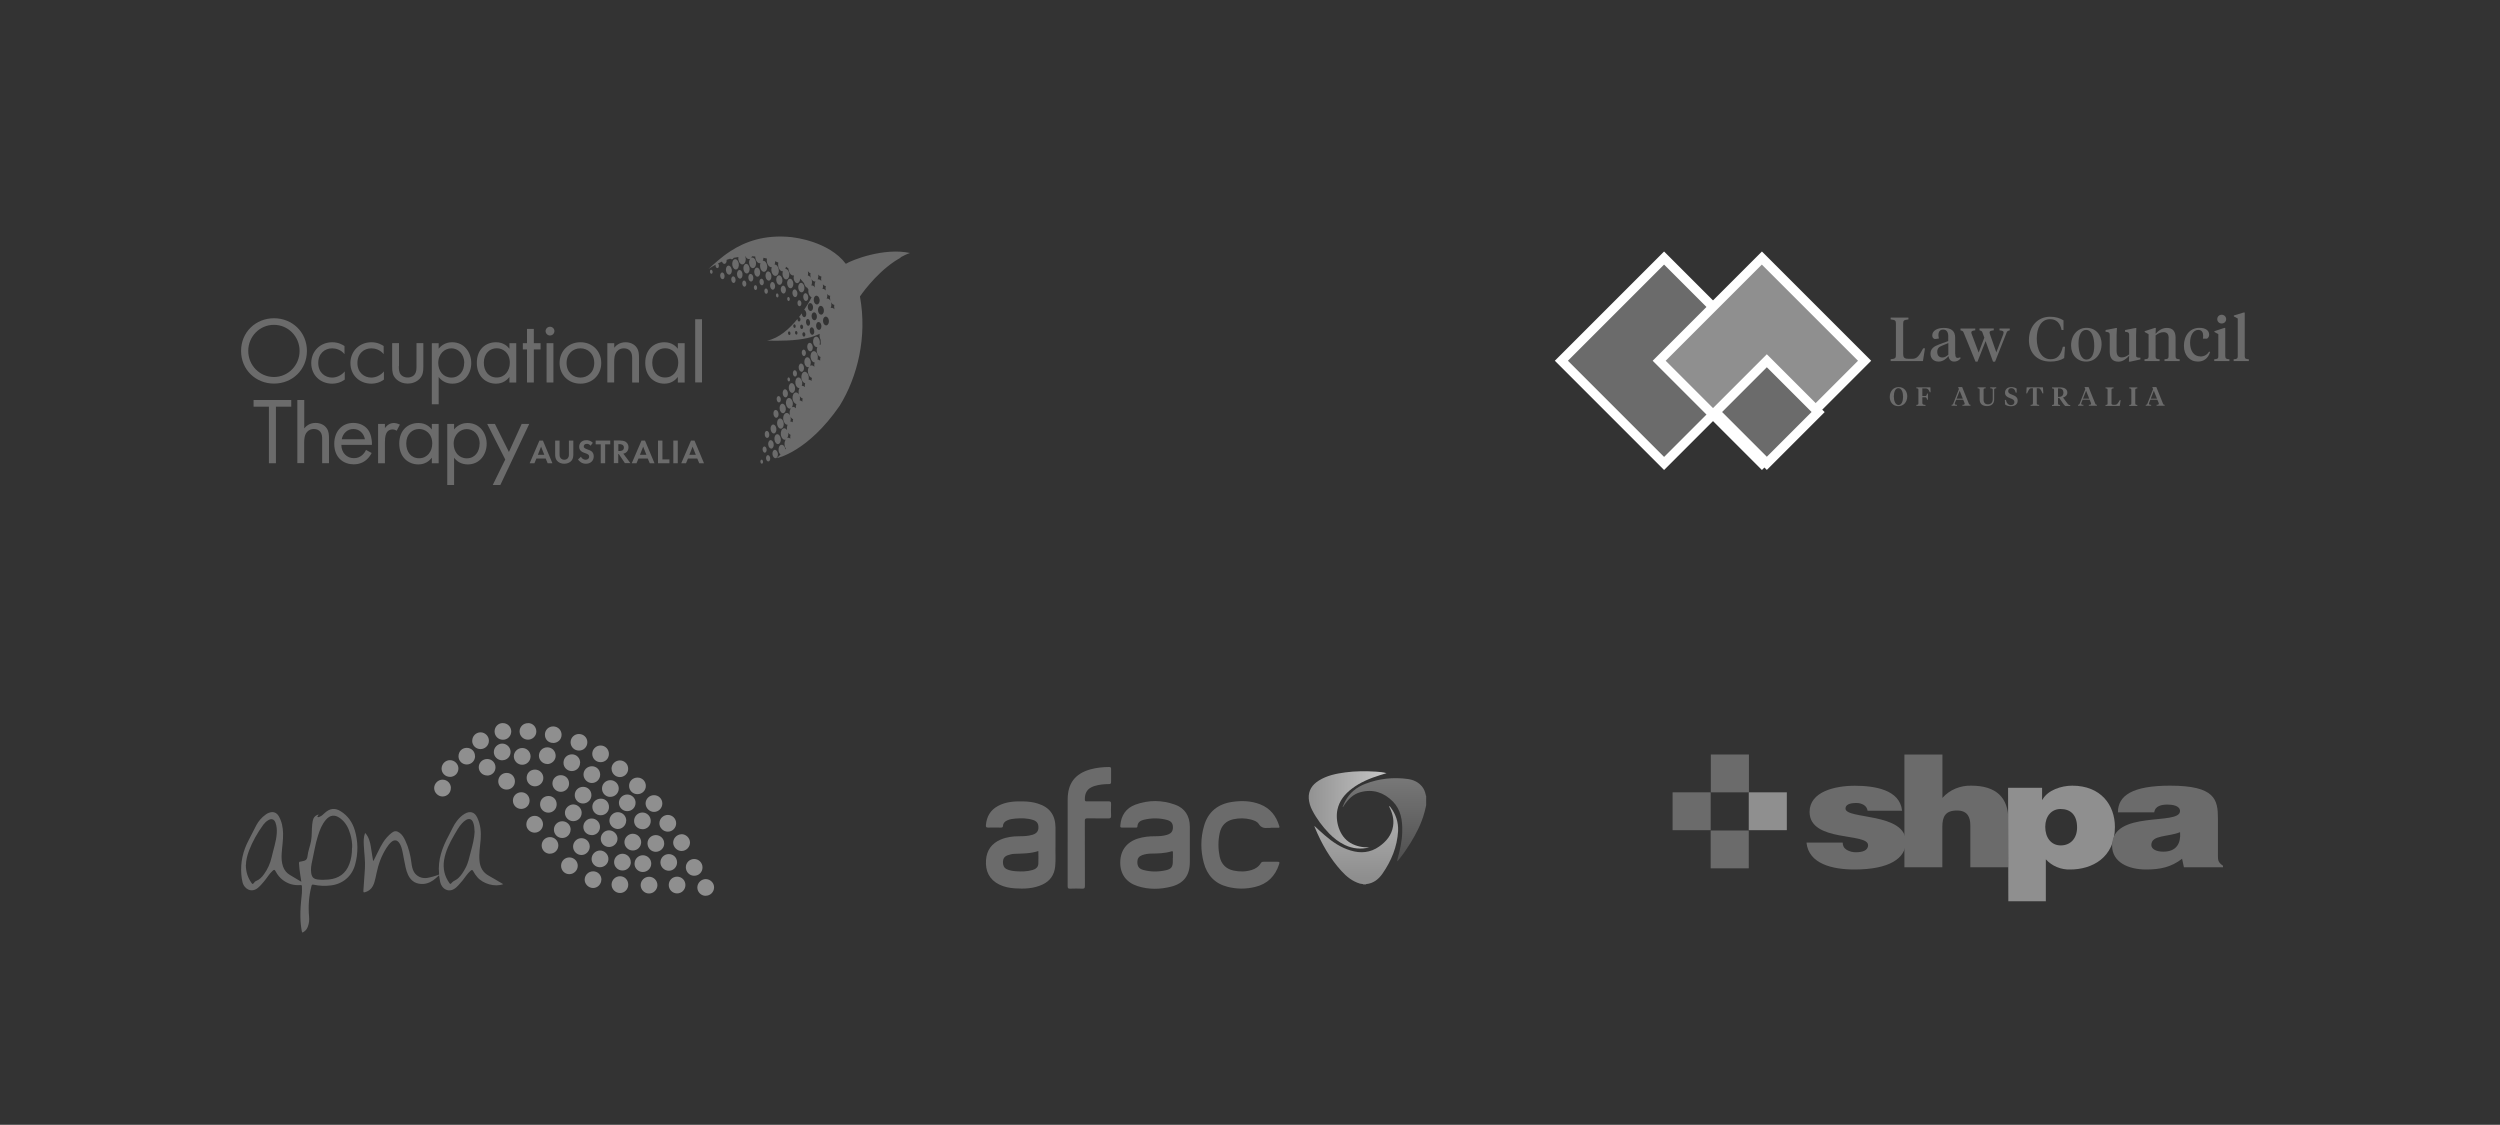 <?xml version="1.0" encoding="UTF-8"?><svg id="Layer_1" xmlns="http://www.w3.org/2000/svg" xmlns:xlink="http://www.w3.org/1999/xlink" viewBox="0 0 300 134.98"><rect x="0" y="0" width="300" height="134.98" fill="#333333" stroke="none"/><defs><style>.cls-1{clip-path:url(#clippath);}.cls-2{fill:none;}.cls-2,.cls-3,.cls-4,.cls-5,.cls-6,.cls-7,.cls-8{stroke-width:0px;}.cls-3{fill:url(#linear-gradient);}.cls-4{fill:#6b6b6b;}.cls-5{fill:#8f8f8f;}.cls-6{fill:url(#linear-gradient-2);}.cls-7{fill:url(#linear-gradient-3);}.cls-8{fill:#fff;}</style><clipPath id="clippath"><rect class="cls-2" x="157.06" y="92.54" width="14.09" height="13.62"/></clipPath><linearGradient id="linear-gradient" x1="166.14" y1="524.47" x2="166.14" y2="510.52" gradientTransform="translate(0 617.83) scale(1 -1)" gradientUnits="userSpaceOnUse"><stop offset="0" stop-color="#787878"/><stop offset="1" stop-color="#3f3f3f"/></linearGradient><linearGradient id="linear-gradient-2" x1="162.76" y1="521.06" x2="162.76" y2="511.68" gradientTransform="translate(0 617.83) scale(1 -1)" gradientUnits="userSpaceOnUse"><stop offset=".33" stop-color="#a6a6a6"/><stop offset=".91" stop-color="#8e8e8e"/></linearGradient><linearGradient id="linear-gradient-3" x1="157.06" y1="520.65" x2="166.39" y2="520.65" gradientTransform="translate(0 617.83) scale(1 -1)" gradientUnits="userSpaceOnUse"><stop offset="0" stop-color="#929292"/><stop offset="1" stop-color="#c6c6c6"/></linearGradient></defs><path class="cls-4" d="M36.16,105.81c-.05-.33-.1-.62-.14-.9-.06-.43-.12-.85-.14-1.29,0-.15.02-.24.19-.23.04,0,.07,0,.11-.02.34-.08.66-.08.72-.62.06-.6.3-1.18.42-1.79.13-.68.07-1.37.15-2.05.02-.14.03-.28.06-.41.08-.39.28-.63.67-.76.04.03,0,.05,0,.07-.02.08-.16.15-.1.22.07.08.19,0,.28-.03.25-.1.42-.29.61-.46.6-.55,1.22-.62,1.91-.18.86.54,1.39,1.32,1.68,2.28.4,1.37.41,2.75.03,4.13-.38,1.38-1.47,2.31-2.9,2.48-.7.09-1.4.06-2.09-.09-.17-.04-.2.02-.24.16-.32,1.21-.4,2.43-.29,3.67.04.41,0,.82-.15,1.21-.09.26-.25.46-.47.61-.2.14-.21.13-.26-.1-.14-.76-.18-1.52-.16-2.29.02-.76.11-1.52.18-2.27.02-.26,0-.52,0-.79,0-.14-.06-.16-.19-.15-.76.06-1.46-.13-2.08-.59-.38-.28-.66-.64-.88-1.05-.12-.23-.2-.24-.39-.05-.41.38-.67.87-1.03,1.28-.22.25-.42.5-.68.72-.85.72-1.67.09-1.86-.59-.09-.33-.13-.66-.16-.99-.12-1.46.2-2.83.88-4.12.32-.6.61-1.21.93-1.81.27-.5.64-.92,1.11-1.26.12-.09.25-.16.38-.21.49-.19.92-.06,1.19.4.37.64.5,1.34.52,2.06.02.82-.12,1.63-.17,2.45-.03.51-.01,1.02.16,1.52.15.44.42.78.82,1.02.45.27.9.54,1.39.83ZM42.26,101.72c.02-.53-.07-1.09-.23-1.64-.22-.76-.58-1.44-1.24-1.91-.61-.44-1.18-.38-1.67.19-.49.56-.75,1.25-.97,1.95-.31.97-.46,1.98-.68,2.97-.11.5-.21,1-.12,1.52.09.49.29.67.78.74.45.06.89.04,1.33,0,1.19-.12,2.03-.71,2.46-1.85.23-.62.33-1.25.32-1.96ZM29.5,103.78c0,.85.24,1.56.7,2.2.08.11.13.13.23.02.09-.1.16-.23.3-.28.4-.16.69-.45.94-.8.45-.62.76-1.31.93-2.06.21-.95.55-1.88.61-2.86.03-.43,0-.85-.14-1.25-.15-.45-.49-.57-.89-.32-.23.14-.42.32-.58.53-.7.97-1.29,2-1.72,3.12-.22.58-.36,1.17-.37,1.72Z"/><path class="cls-4" d="M60.39,106.1c-.98.37-2.41-.02-3.11-.84-.19-.22-.35-.45-.48-.7-.1-.2-.19-.21-.35-.05-.17.16-.33.33-.47.52-.29.41-.6.81-.95,1.18-.08.09-.16.17-.25.25-.9.83-1.8.18-1.96-.63-.05-.26-.09-.52-.14-.8-.13.12-.24.23-.36.34-.43.38-.91.65-1.48.7-.87.06-1.49-.29-1.87-1.08-.28-.59-.35-1.23-.49-1.86-.11-.5-.16-1.01-.33-1.5-.06-.16-.13-.31-.22-.45-.27-.4-.61-.45-.98-.13-.23.2-.41.45-.58.71-.6.94-.97,1.96-1.19,3.04-.07.34-.14.69-.24,1.02-.16.57-.46,1.02-1.06,1.22-.26.09-.29.06-.27-.21.06-.87.13-1.73.18-2.6.06-.92-.09-1.84-.13-2.76-.03-.5-.04-1.01.15-1.52.24.24.38.53.49.83.19.53.23,1.1.33,1.65.05.28.09.57.14.87.1-.03.1-.1.13-.16.35-.67.65-1.38,1.05-2.02.29-.46.65-.87,1.08-1.2.3-.23.58-.23.9,0,.34.24.54.59.71.96.4.84.61,1.73.73,2.65.05.38.11.77.31,1.11.32.53.93.81,1.58.71.45-.07.88-.21,1.31-.35.08-.02.13-.05.12-.14-.17-1.67.38-3.17,1.16-4.6.32-.58.56-1.21.97-1.74.27-.35.58-.66.97-.88.61-.35,1.15-.2,1.46.43.41.84.5,1.74.43,2.67-.07.85-.22,1.7-.14,2.56.07.78.4,1.4,1.12,1.79.58.32,1.14.67,1.73,1.01ZM56.95,99.78c-.02-.35-.03-.73-.17-1.08-.15-.41-.47-.53-.85-.31-.19.11-.34.25-.49.41-.39.42-.65.92-.93,1.4-.55.94-1.04,1.91-1.22,3.01-.16,1.01.05,1.93.64,2.76.08.11.13.14.23.02.14-.17.32-.3.52-.39.13-.06.24-.16.35-.26.35-.33.59-.74.82-1.16.34-.61.46-1.29.64-1.95.21-.8.43-1.6.47-2.45Z"/><path class="cls-5" d="M63.2,93.34c0-.57.43-.99,1-.99.55,0,1,.45,1,1.01,0,.55-.46,1-1.01,1-.55,0-.99-.45-.99-1.01Z"/><path class="cls-5" d="M53.98,93.22c-.56,0-1.01-.47-.99-1.02.02-.54.48-.99,1.01-.98.56,0,1.03.48,1.01,1.03-.02.56-.46.98-1.03.98Z"/><path class="cls-5" d="M75.39,106.17c0,.54-.45,1-.99.99-.56,0-1.02-.47-1.01-1.02,0-.54.47-1,1.02-.99.56,0,.98.45.98,1.02Z"/><path class="cls-5" d="M72.07,91.46c-.56,0-1-.44-1-1,0-.55.46-1.01,1.01-1,.55,0,.99.45.99,1.01,0,.56-.43.99-1,.99Z"/><path class="cls-5" d="M63.67,90.77c0,.55-.46,1.01-1.01,1-.55,0-1-.46-1-1.01,0-.55.46-1,1.01-1,.56,0,1,.46,1,1.01Z"/><path class="cls-5" d="M75.28,97.34c-.56,0-1-.44-1.01-1,0-.55.45-1,1-1,.55,0,1.01.45,1,1,0,.56-.45,1-1,1Z"/><path class="cls-5" d="M65.16,98.91c0,.55-.45,1.01-1,1.01-.54,0-1-.44-1-.98,0-.58.43-1.03.99-1.04.54-.01,1,.45,1.01,1Z"/><path class="cls-5" d="M73.24,95.63c-.56,0-1-.45-1-1.01,0-.56.45-1,1.01-1,.55,0,1.01.46,1,1.01,0,.55-.46,1-1.01.99Z"/><path class="cls-5" d="M77.89,105.21c.55,0,1,.45,1,1.01,0,.54-.47,1.01-1.01,1-.55,0-1-.46-1-1.01,0-.54.46-1,1.01-1Z"/><path class="cls-5" d="M76.15,103.63c0-.56.45-1,1-1,.55,0,1.01.46,1,1.01,0,.55-.46,1-1.01,1-.56,0-1-.45-1-1.01Z"/><path class="cls-5" d="M75.7,103.47c0,.55-.46,1-1.01.99-.56,0-1-.46-1-1.01,0-.55.46-1,1.01-1,.55,0,1,.46.99,1.01Z"/><path class="cls-5" d="M61.79,93.77c0,.56-.45.99-1.01.98-.55,0-.99-.45-.99-.99,0-.57.45-1.02,1.02-1.01.55,0,.99.45.98,1.02Z"/><path class="cls-5" d="M75.14,98.5c-.01.55-.49,1-1.03.98-.55-.02-1-.5-.98-1.04.02-.55.5-1,1.04-.98.56.02.99.48.98,1.03Z"/><path class="cls-5" d="M71.99,104.07c-.56,0-1.01-.46-1-1.01.01-.55.47-1,1.02-1,.54,0,1.01.48,1,1.02,0,.55-.46.99-1.02.99Z"/><path class="cls-5" d="M68.47,99.56c0,.56-.45,1-1,1-.56,0-1-.45-1-1.01,0-.55.45-1,1.01-1,.55,0,1,.45,1,1.01Z"/><path class="cls-5" d="M54.1,94.57c0,.57-.43,1-.99,1.01-.54,0-1.01-.47-1.01-1.01,0-.54.47-1.02,1.01-1.01.56,0,1,.45,1,1.01Z"/><path class="cls-5" d="M84.67,107.5c-.55-.01-.99-.46-.99-1,0-.56.48-1.02,1.03-1.01.55.02,1,.48.98,1.02-.02.56-.47.99-1.03.98Z"/><path class="cls-5" d="M82.25,106.21c0,.55-.45,1-1,1-.55,0-1-.45-1-1.01,0-.56.44-1,1-1,.56,0,1,.44,1,1Z"/><path class="cls-5" d="M65.67,91.68c-.55,0-1.01-.48-1-1.01.02-.57.45-.99,1.01-.99.57,0,1,.45,1,1.03,0,.53-.48.98-1.01.98Z"/><path class="cls-5" d="M77.09,99.5c-.56,0-1-.43-1-.99,0-.56.44-1,1-1.01.55,0,1,.45,1,1.01,0,.56-.43,1-1,1Z"/><path class="cls-5" d="M73.1,101.64c-.56,0-1.01-.43-1.01-.99,0-.55.44-1.01.99-1.01.55,0,1.03.47,1.02,1.01,0,.54-.46.98-1,.99Z"/><path class="cls-5" d="M69.61,91.54c0,.56-.46,1-1.01.99-.55-.01-.99-.46-.98-1,0-.58.45-1.01,1.02-1.01.55,0,.99.46.98,1.02Z"/><path class="cls-5" d="M82.3,104.07c0-.55.46-1,1.01-.99.55,0,1,.46.99,1.02,0,.56-.45,1-1.01.99-.55,0-.99-.46-.99-1.02Z"/><path class="cls-5" d="M67.33,103.89c0-.56.44-1,1-1,.55,0,1.01.46,1,1.01,0,.55-.47,1-1.01,1-.56,0-.99-.45-.99-1.01Z"/><path class="cls-5" d="M60.28,91.24c-.56,0-1.02-.44-1.02-.99,0-.55.45-1.01,1-1.02.55,0,1,.44,1.01.99,0,.57-.42,1-.99,1.01Z"/><path class="cls-5" d="M56.67,88.88c0-.55.45-1,1-1,.54,0,1,.46,1,1.01,0,.55-.45,1-1.01,1-.56,0-1-.45-1-1Z"/><path class="cls-5" d="M81.78,100.1c.53,0,1,.44,1.02.98.02.55-.44,1.03-1,1.04-.53.01-1.01-.46-1.02-1,0-.54.45-1,1-1.01Z"/><path class="cls-5" d="M73.38,92.26c0-.56.44-1,1-1.01.57,0,1.01.45,1,1.02,0,.54-.45.98-.99.98-.55,0-1-.45-1-1Z"/><path class="cls-5" d="M68.29,94.03c0,.55-.46,1-1.01.99-.53,0-.99-.47-.99-1,0-.56.45-1.01,1-1,.58,0,1,.43,1,1.02Z"/><path class="cls-5" d="M76.94,101.05c0,.56-.44,1.01-1,1.01-.56,0-1-.44-1.01-1,0-.54.46-1.01,1-1.01.56,0,1,.45,1.01,1Z"/><path class="cls-5" d="M66,102.45c-.56,0-1-.44-1-1,0-.56.44-1,1-1,.55,0,1,.45,1,1,0,.55-.45,1-1.01.99Z"/><path class="cls-5" d="M80.24,102.49c.57,0,1,.42,1.01.99,0,.56-.44,1.01-.99,1.01-.54,0-1.01-.45-1.01-1,0-.55.45-1,1-1Z"/><path class="cls-5" d="M80.14,97.79c.56,0,1,.46,1,1.01,0,.55-.46,1.01-1.01,1-.54,0-1.01-.48-1-1.01,0-.55.47-1,1.01-1Z"/><path class="cls-5" d="M70.77,101.59c0,.55-.46,1.02-1,1.01-.55,0-1-.46-1-1.01,0-.55.45-1.01,1-1.01.56,0,1,.45,1,1.01Z"/><path class="cls-5" d="M68.79,98.54c-.55,0-1.01-.47-1-1.01,0-.53.47-.99,1-1,.54,0,1.01.46,1.01,1,0,.57-.44,1.01-1.02,1.01Z"/><path class="cls-5" d="M63.55,96.08c0,.56-.45.99-1.01.99-.56,0-1-.46-.99-1.01,0-.56.46-.99,1.01-.99.56,0,.99.44.99,1.01Z"/><path class="cls-5" d="M71.01,100.21c-.57,0-1-.42-1.01-.98,0-.56.45-1.02,1.01-1.01.54,0,1,.47.99,1.02,0,.55-.44.98-.99.98Z"/><path class="cls-5" d="M72.02,92.96c0,.55-.45,1-1,1-.54,0-1-.47-1-1.02,0-.55.45-.99,1.01-.99.56,0,.99.44.99,1.01Z"/><path class="cls-5" d="M69.47,88.08c.57,0,1.01.43,1.01.99,0,.56-.44,1-1,1-.56,0-1-.43-1.01-.99,0-.55.44-1,1-1Z"/><path class="cls-5" d="M76.5,93.31c.57,0,1,.44,1,1,0,.56-.45.99-1.01.99-.56,0-1-.44-1-1,0-.56.44-.99,1.01-.99Z"/><path class="cls-5" d="M72.16,105.56c0,.55-.46,1.01-1,1-.55-.01-1.01-.48-1-1.01.01-.55.46-.99,1.02-.99.56,0,.99.44.99,1.01Z"/><path class="cls-5" d="M78.48,95.42c.56,0,1,.44,1,1,0,.55-.45,1.01-1,1.01-.54,0-1-.46-1.01-1.01,0-.55.45-1,1.01-1Z"/><path class="cls-5" d="M69.98,94.42c.56,0,.99.44.99,1,0,.55-.46,1-1.01,1-.56,0-1-.46-.99-1.01,0-.56.44-.99,1.01-.99Z"/><path class="cls-5" d="M79.71,101.21c0,.55-.46,1-1.01,1.01-.55,0-1-.45-1-1.01,0-.56.44-1,1-1,.55,0,1.01.45,1,1Z"/><path class="cls-5" d="M61.35,87.77c0,.55-.45,1.01-1,1-.56,0-1-.44-1-1,0-.55.43-1,.97-1,.58,0,1.02.43,1.03,1Z"/><path class="cls-5" d="M63.37,86.77c.56,0,.99.45.99,1.01,0,.54-.45.98-1,.98-.56,0-1.01-.44-1.01-.99,0-.56.45-1,1.03-.99Z"/><path class="cls-5" d="M66.8,96.52c0,.56-.44,1-1,1-.55,0-1-.46-.99-1.01,0-.56.44-.99,1.01-.99.56,0,.98.43.98,1Z"/><path class="cls-5" d="M57.01,90.73c0,.56-.43,1-.99,1.01-.55,0-.99-.42-1-.97,0-.59.41-1.02.98-1.03.57,0,1,.43,1,.99Z"/><path class="cls-5" d="M66.37,89.15c-.57,0-.99-.43-.98-1,0-.55.44-.98.99-.98.57,0,1.02.45,1.01,1.01,0,.55-.45.98-1.02.98Z"/><path class="cls-5" d="M58.46,93.06c-.56,0-1.01-.45-1.01-.99,0-.55.45-.99,1.01-.99.56,0,1,.44,1,1,0,.56-.44.99-1.01.99Z"/><path class="cls-5" d="M73.08,96.85c0,.56-.44.99-1.01.98-.55,0-.99-.45-.99-1.01,0-.56.45-.98,1.04-.98.55,0,.96.44.96,1Z"/><path class="cls-4" d="M126.66,101.55c-.03.71.05,1.58-.04,2.45-.11.99-.61,1.72-1.51,2.14-1.07.5-2.2.54-3.35.46-.64-.04-1.26-.17-1.84-.45-1.21-.6-1.69-1.62-1.6-2.93.08-1.2.69-2.02,1.78-2.48.71-.3,1.46-.39,2.22-.39.53,0,1.07-.02,1.59-.18.51-.16.73-.46.7-.97-.02-.41-.21-.67-.66-.81-.7-.22-1.41-.22-2.13-.16-.32.03-.64.07-.94.21-.29.13-.5.32-.52.66-.01.17-.1.21-.26.21-.5,0-1.01-.02-1.51,0-.27.01-.3-.1-.28-.32.09-1.01.55-1.79,1.44-2.27.96-.52,2-.58,3.06-.55.59.01,1.17.08,1.73.26,1.42.44,2.1,1.37,2.12,2.88,0,.7,0,1.39,0,2.25h0ZM124.61,102.12c-.95.32-1.91.3-2.86.34-.3.01-.6.08-.88.19-.35.14-.51.41-.52.78,0,.39.1.7.47.88.35.16.71.21,1.08.24.68.05,1.35.04,2.01-.15.37-.11.67-.33.69-.75.03-.5,0-1,0-1.53h0Z"/><path class="cls-4" d="M142.78,101.39v2.06c0,1.59-.72,2.56-2.25,2.95-1.34.34-2.7.36-4.03-.07-1.36-.44-2.09-1.46-2.07-2.86.01-1.41.77-2.43,2.14-2.85.65-.2,1.32-.27,2-.27.49,0,.99-.02,1.47-.17.51-.16.71-.42.71-.9,0-.48-.2-.75-.72-.89-.93-.25-1.87-.24-2.81-.01-.4.1-.7.32-.73.78,0,.12-.06.15-.17.15-.57,0-1.13,0-1.7,0-.21,0-.19-.11-.18-.26.09-1.21.69-2.08,1.8-2.49,1.58-.58,3.19-.57,4.77,0,1.17.42,1.76,1.36,1.77,2.62,0,.74,0,1.48,0,2.21h0ZM140.75,102.96c0-.21,0-.43,0-.65,0-.12-.01-.2-.17-.15-.78.24-1.59.26-2.4.27-.39,0-.76.06-1.13.19-.39.15-.56.4-.57.81,0,.54.2.83.74.97.89.24,1.8.23,2.69.03.66-.15.83-.41.83-1.11v-.37h0Z"/><path class="cls-4" d="M152.46,99.35c-.09,0-.18,0-.27,0-.45.04-.84,0-1.13-.46-.2-.32-.59-.45-.96-.55-.7-.18-1.4-.18-2.1-.03-.9.2-1.45.77-1.64,1.68-.2.93-.19,1.87,0,2.8.2.92.77,1.49,1.68,1.68.72.15,1.44.15,2.15-.07.46-.14.85-.39,1.1-.81.09-.15.19-.18.35-.18.55,0,1.09.01,1.64,0,.23,0,.3.03.22.28-.47,1.45-1.41,2.39-2.88,2.74-1.1.27-2.2.27-3.3-.01-1.52-.38-2.47-1.38-2.87-2.9-.39-1.47-.39-2.96.04-4.43.49-1.69,1.67-2.61,3.36-2.86,1.14-.17,2.27-.14,3.37.29,1.2.47,1.92,1.38,2.29,2.6.05.16.04.22-.14.21-.3-.01-.61,0-.91,0Z"/><path class="cls-4" d="M128.12,100.97c0-1.67,0-3.34,0-5.01,0-1.96.88-3.12,2.74-3.64.72-.2,1.47-.27,2.22-.28.21,0,.26.07.25.26-.01.5-.01,1,0,1.51,0,.21-.04.28-.26.28-.6,0-1.19.06-1.76.24-.79.25-1.14.76-1.13,1.6,0,.2.07.24.25.23.87,0,1.74,0,2.6,0,.24,0,.31.06.3.31-.02.48-.02.96,0,1.44.01.25-.08.3-.31.3-.84-.01-1.68,0-2.51-.01-.26,0-.34.05-.33.33.01,2.59,0,5.19.01,7.78,0,.28-.07.34-.33.33-.48-.02-.97-.02-1.45,0-.22,0-.29-.05-.29-.28.01-1.79,0-3.59,0-5.38Z"/><g class="cls-1"><path class="cls-3" d="M171.15,96.58c-.07.32-.14.64-.23.96-.36,1.31-.97,2.5-1.68,3.65-.4.65-.84,1.29-1.32,1.89-.07.09-.14.17-.23.28-.04-.1-.02-.17,0-.23.31-1.1.56-2.21.58-3.35.03-1.32-.15-2.6-1.12-3.59-1.08-1.1-2.41-1.54-3.93-1.12-.85.24-1.44.84-1.92,1.56-.04.07-.09.13-.13.2,0,0-.02,0-.06,0,.1-.22.18-.43.29-.64.53-1.03,1.37-1.73,2.44-2.13,1.64-.63,3.35-.82,5.09-.58.67.09,1.27.36,1.71.9.24.29.37.63.45,1,0,.04,0,.1.05.12v1.11h0Z"/><path class="cls-6" d="M163.67,106.15c-.16-.11-.35-.07-.52-.13-.87-.27-1.56-.82-2.16-1.48-1.4-1.53-2.41-3.31-3.2-5.22-.02-.04-.03-.09-.05-.14,0-.01,0-.03,0-.06.42.38.82.77,1.25,1.13.91.79,1.91,1.46,3.08,1.81,1.21.37,2.36.27,3.42-.47.87-.61,1.51-1.38,1.68-2.46.13-.84-.09-1.62-.49-2.37.11-.04.15.06.19.12.64.84.95,1.8.9,2.85-.11,1.89-.81,3.58-1.88,5.12-.47.67-1.09,1.16-1.95,1.24,0,0-.02.02-.03.04h-.24Z"/><path class="cls-7" d="M164.36,101.68c-1.03.26-2.02.18-2.98-.28-.71-.34-1.32-.81-1.87-1.37-.82-.85-1.52-1.78-2.06-2.83-.22-.44-.37-.9-.4-1.4-.05-.95.41-1.63,1.19-2.12.96-.61,2.06-.84,3.17-.99,1.25-.17,2.5-.17,3.75-.09.41.03.82.06,1.22.18-.27.08-.54.16-.81.25-1.18.37-2.33.84-3.33,1.6-.86.65-1.52,1.45-1.75,2.53-.27,1.29.17,3.19,1.57,4,.71.41,1.48.55,2.28.53h0Z"/></g><rect class="cls-2" x="186.58" y="30.18" width="83.28" height="26.22"/><path class="cls-4" d="M199.69,30.96l-12.33,12.33,12.33,12.33,12.33-12.33-12.33-12.33Z"/><path class="cls-8" d="M199.69,56.4l-13.11-13.11,13.11-13.11,13.11,13.11-13.11,13.11ZM188.15,43.29l11.54,11.54,11.54-11.54-11.54-11.54-11.54,11.54Z"/><path class="cls-5" d="M211.43,30.96l-12.33,12.33,12.33,12.33,12.33-12.33-12.33-12.33Z"/><path class="cls-8" d="M211.43,56.4l-13.11-13.11,13.11-13.11,13.11,13.11-13.11,13.11ZM199.88,43.29l11.54,11.54,11.54-11.54-11.54-11.54-11.54,11.54h0Z"/><path class="cls-4" d="M212.02,43.29l-6.16,6.16,6.16,6.16,6.16-6.16-6.16-6.16Z"/><path class="cls-8" d="M212.02,56.39l-6.94-6.94,6.94-6.94,6.94,6.94-6.94,6.94ZM206.65,49.44l5.37,5.37,5.37-5.37-5.37-5.37-5.37,5.37Z"/><path class="cls-4" d="M228.39,42.55c0,.4.2.51.69.51h.39c.6,0,.85-.4,1.31-1.26h.22l-.25,1.53h-3.87v-.22c.54-.07.63-.11.63-.53v-3.72c0-.42-.09-.46-.63-.53v-.22h2.13v.22c-.54.07-.63.11-.63.53v3.7h0Z"/><path class="cls-4" d="M234.64,42.5c0,.3.06.45.27.45.12,0,.22-.04.32-.08l.04.13c-.19.26-.46.39-.77.39-.39,0-.62-.25-.68-.66-.25.31-.66.66-1.18.66-.6,0-.98-.37-.98-.95,0-.63.46-.89,1.04-1.11l1.09-.4v-.57c0-.47-.17-.81-.62-.81-.39,0-.56.28-.56.65,0,.13.02.26.06.42l-.49.07c-.19-.06-.31-.21-.31-.43,0-.59.61-.91,1.39-.91.89,0,1.36.36,1.36,1.18v1.97h0ZM233.8,42.57v-1.4l-.78.32c-.35.13-.55.33-.55.73s.2.68.62.68c.26,0,.45-.12.71-.33Z"/><path class="cls-4" d="M240.39,40.09c.03-.07.04-.13.04-.19,0-.19-.17-.22-.49-.26v-.22h1.23v.22c-.27.07-.32.12-.38.28l-1.38,3.48h-.25l-.89-2.47-.97,2.47h-.24l-1.42-3.48c-.07-.16-.11-.21-.38-.28v-.22h1.77v.22c-.31.04-.47.07-.47.25,0,.06,0,.12.04.19l.84,2.23.68-1.79-.22-.6c-.05-.16-.11-.22-.36-.28v-.22h1.71v.22c-.33.04-.5.07-.5.26,0,.05.01.11.04.19l.77,2.2.84-2.2h0Z"/><path class="cls-4" d="M247.62,38.46v1.14s-.23,0-.23,0c-.17-.86-.64-1.3-1.38-1.3-1.08,0-1.6,1.05-1.6,2.32,0,1.39.59,2.49,1.67,2.49.74,0,1.22-.43,1.46-1.5h.26l-.1,1.36c-.44.27-.98.42-1.66.42-1.58,0-2.57-1.04-2.57-2.57,0-1.71,1.09-2.81,2.54-2.81.65,0,1.2.16,1.62.44h0Z"/><path class="cls-4" d="M248.53,41.46c0-1.27.8-2.12,1.85-2.12s1.81.78,1.81,1.93c0,1.28-.8,2.12-1.85,2.12s-1.81-.77-1.81-1.94h0ZM251.31,41.5c0-1.04-.3-1.91-.97-1.91-.61,0-.92.66-.92,1.65s.3,1.91.96,1.91c.61,0,.93-.66.93-1.65Z"/><path class="cls-4" d="M256.33,42.57c0,.25.01.32.33.35h.19v.21l-1.23.27h-.15l.03-.71c-.34.36-.74.71-1.29.71-.65,0-1.04-.36-1.04-1.18v-2c0-.26-.06-.35-.38-.4h-.12v-.22l1.24-.24h.12l-.04.85v1.88c0,.51.19.8.63.8.35,0,.61-.16.88-.36v-2.31c0-.26-.05-.35-.38-.4h-.11v-.22l1.23-.24h.12l-.03.82v2.4h0Z"/><path class="cls-4" d="M260.24,40.58c0-.5-.2-.72-.63-.72-.35,0-.68.18-.94.39v2.51c0,.28.12.33.48.35v.22h-1.81v-.22c.37-.02.49-.07.49-.35v-2.66l-.47-.26v-.1l1.21-.39h.13l-.03.71c.34-.38.77-.71,1.36-.71.69,0,1.04.39,1.04,1.2v2.21c0,.28.12.33.49.35v.22h-1.82v-.22c.37-.02.49-.07.49-.35v-2.17h0Z"/><path class="cls-4" d="M264.04,42.78c.48,0,.82-.22,1.06-.59l.11.05c-.23.75-.74,1.15-1.46,1.15-.98,0-1.68-.75-1.68-1.89,0-1.24.72-2.16,1.86-2.16.71,0,1.17.3,1.17.82,0,.22-.11.39-.26.48h-.49c.01-.1.03-.2.03-.34,0-.37-.13-.71-.58-.71-.62,0-.99.67-.99,1.53,0,.98.46,1.65,1.22,1.65Z"/><path class="cls-4" d="M267.04,42.76c0,.28.12.33.49.35v.22h-1.82v-.22c.37-.02.49-.07.49-.35v-2.66l-.47-.26v-.1l1.18-.39h.12v3.41h0ZM266.07,38.3c0-.29.22-.53.53-.53s.54.24.54.53-.23.52-.54.52-.53-.24-.53-.52Z"/><path class="cls-4" d="M269.37,42.76c0,.28.12.33.49.35v.22h-1.82v-.22c.37-.02.49-.07.49-.35v-4.54l-.47-.25v-.11l1.18-.36h.13v5.26h0Z"/><path class="cls-4" d="M226.77,47.64c0-.72.46-1.19,1.07-1.19.67,0,1.03.52,1.03,1.1,0,.72-.46,1.19-1.07,1.19-.67,0-1.03-.52-1.03-1.1ZM228.37,47.61c0-.53-.17-1.03-.57-1.03-.37,0-.54.48-.54.99s.17,1.03.57,1.03c.37,0,.54-.48.54-.99Z"/><path class="cls-4" d="M230.68,48.35c0,.18.09.22.38.24v.11h-1.1v-.11c.22-.03.25-.04.25-.22v-1.56c0-.17-.03-.19-.25-.22v-.11h1.69l.02.59h-.09c-.15-.35-.25-.46-.5-.46h-.4v.91h.35c.14,0,.18-.09.21-.29h.11v.73h-.11c-.03-.2-.07-.29-.21-.29h-.35v.7h0Z"/><path class="cls-4" d="M235.59,47.97h-.85l-.14.35s-.03.09-.03.12c0,.1.08.14.27.14v.11h-.65v-.11c.09-.01.15-.03.19-.12l.69-1.77-.1-.24h.49l.81,2.01c.03.09.1.1.19.12v.11h-.97v-.11c.19,0,.27-.04.27-.14,0-.03,0-.08-.03-.12l-.15-.36h0ZM234.79,47.84h.75l-.38-.95-.37.95Z"/><path class="cls-4" d="M238.02,47.9c0,.39.17.62.52.62s.59-.18.59-.64v-1.07c0-.17-.04-.2-.3-.22v-.11h.72v.11c-.22.03-.25.05-.25.22v1.12c0,.54-.37.8-.84.8-.56,0-.9-.26-.9-.8v-1.12c0-.17-.03-.19-.25-.22v-.11h.97v.11c-.22.03-.25.04-.25.22v1.09h0Z"/><path class="cls-4" d="M240.61,48.53l-.03-.54h.13c.08.38.28.62.6.62.26,0,.42-.14.42-.36,0-.23-.14-.33-.52-.47-.37-.13-.61-.3-.61-.67s.29-.66.74-.66c.27,0,.5.07.66.19v.47h-.12c-.06-.34-.24-.53-.54-.53-.22,0-.36.14-.36.34,0,.22.12.31.46.44.42.15.68.32.68.72,0,.44-.36.67-.8.67-.3,0-.56-.09-.7-.21h0Z"/><path class="cls-4" d="M245.15,46.48l.05.73h-.1c-.2-.47-.28-.62-.52-.62h-.17v1.79c0,.17.07.18.29.21v.11h-1.03v-.11c.21-.03.28-.03.28-.21v-1.79h-.17c-.24,0-.32.15-.53.62h-.1l.05-.73h1.95,0Z"/><path class="cls-4" d="M246.96,48.38c0,.17.03.19.25.22v.11h-.97v-.11c.22-.03.25-.04.25-.22v-1.56c0-.17-.03-.19-.25-.22v-.11h1.01c.53,0,.83.25.83.62,0,.35-.28.53-.52.59l.48.65c.14.19.22.26.39.26v.11h-.6c-.09-.07-.17-.17-.27-.31l-.44-.64h-.16v.62h0ZM246.96,46.61v1.01h.15c.33,0,.5-.19.5-.52,0-.29-.17-.49-.5-.49h-.15Z"/><path class="cls-4" d="M250.76,47.97h-.85l-.14.35s-.03.09-.03.12c0,.1.08.14.27.14v.11h-.65v-.11c.09-.01.15-.03.19-.12l.69-1.77-.1-.24h.49l.81,2.01c.03.09.1.1.19.12v.11h-.97v-.11c.19,0,.27-.04.27-.14,0-.03,0-.08-.03-.12l-.15-.36h0ZM249.96,47.84h.75l-.38-.95-.37.95Z"/><path class="cls-4" d="M253.37,48.36c0,.17.08.22.28.22h.14c.24,0,.35-.15.58-.56h.11l-.11.69h-1.71v-.11c.22-.03.25-.04.25-.22v-1.56c0-.17-.03-.19-.25-.22v-.11h.97v.11c-.22.03-.25.04-.25.22v1.55h0Z"/><path class="cls-4" d="M256.23,48.38c0,.17.03.19.25.22v.11h-.97v-.11c.22-.03.25-.04.25-.22v-1.56c0-.17-.03-.19-.25-.22v-.11h.97v.11c-.22.03-.25.04-.25.22v1.56Z"/><path class="cls-4" d="M258.89,47.97h-.85l-.14.35s-.03.09-.03.12c0,.1.08.14.27.14v.11h-.65v-.11c.09-.01.15-.03.19-.12l.69-1.77-.1-.24h.49l.81,2.01c.03.09.1.1.19.12v.11h-.97v-.11c.19,0,.27-.04.27-.14,0-.03,0-.08-.03-.12l-.15-.36h0ZM258.09,47.84h.75l-.38-.95-.37.95Z"/><rect class="cls-2" x="200.71" y="90.54" width="66.06" height="17.62"/><path class="cls-4" d="M221.12,101.11c0,.18.04.35.12.5.08.15.21.28.36.37.34.2.73.3,1.13.29.7,0,1.44-.18,1.44-.85,0-1.54-7.02-.31-7.02-3.99,0-2.43,3.04-3.14,5.42-3.14s5.42.47,5.68,3h-4.14c-.02-.14-.07-.27-.14-.39-.08-.12-.18-.22-.3-.3-.28-.17-.6-.25-.92-.24-.79,0-1.29.2-1.29.67,0,1.32,7.24.44,7.24,3.99,0,1.98-1.97,3.32-6.17,3.32-2.62,0-5.5-.67-5.75-3.23h4.33Z"/><path class="cls-4" d="M228.53,90.54h4.56v5.21c.43-.49.97-.87,1.57-1.12.6-.25,1.25-.37,1.9-.35,3.02,0,4.44,1.47,4.44,4.08v5.71h-4.56v-5.03c0-.94-.31-1.78-1.6-1.78-1.4,0-1.76.74-1.76,1.96v4.85h-4.55v-13.53Z"/><path class="cls-5" d="M245.05,94.55v1.42h.04c.63-1.16,2.27-1.69,3.58-1.69,3.45,0,5.12,2.34,5.12,4.96,0,3.73-2.8,5.1-5.36,5.1-.55.02-1.09-.08-1.6-.29-.51-.21-.96-.53-1.33-.93v5.03h-4.5l-.03-13.61h4.07ZM249.25,99.29c0-1.51-.79-2.21-1.98-2.21-1.1,0-1.84.88-1.84,2.14s.68,2.23,1.86,2.23,1.96-.85,1.96-2.16Z"/><path class="cls-4" d="M262.07,104.07l-.22-1.02c-1.29,1-2.6,1.29-4.31,1.29-2.16,0-4.09-.88-4.09-2.87,0-4.32,8.15-2.36,8.15-4.14,0-.69-1.01-.78-1.49-.78-.63,0-1.49.11-1.6.93h-4.36c0-2.01,1.73-3.2,6.25-3.2,5.42,0,5.75,1.67,5.75,3.95v4.44c0,.54.02.82.61,1.22v.18h-4.7ZM261.61,99.86c-1.49.6-3.45.31-3.45,1.54,0,.47.55.8,1.44.8,1.6,0,2.12-1.03,2.01-2.34Z"/><path class="cls-4" d="M209.87,90.54h-4.57v4.54h4.57v-4.54Z"/><path class="cls-4" d="M205.28,95.08h-4.57v4.54h4.57v-4.54Z"/><path class="cls-4" d="M209.85,99.66h-4.57v4.54h4.57v-4.54Z"/><path class="cls-5" d="M214.42,95.08h-4.57v4.54h4.57v-4.54Z"/><path class="cls-4" d="M108.08,30.87c.36-.2.73-.38,1.12-.51-3.11-.68-6.98.84-7.7,1.3h0c-2.04-2.71-6.24-3.16-6.24-3.16l-.24-.04c-3.3-.35-5.64.56-7.37,1.68-.01,0-.03.02-.04.03-1.09.71-1.92,1.5-2.59,2.11.28-.19.57-.36.85-.52,0,.05,0,.1,0,.16.03.17.14.28.25.25.11-.03.17-.19.14-.36-.01-.09-.05-.16-.1-.2.16-.08.32-.15.48-.22.06.19.2.31.34.27.15-.04.24-.25.21-.48.15-.05.3-.09.44-.14.07.06.15.09.23.07.08-.02.14-.09.18-.17.19-.04.39-.08.57-.1-.02.1-.02.22,0,.33.07.37.31.62.55.55.24-.07.38-.42.31-.8-.01-.06-.03-.11-.05-.17.01,0,.02,0,.03,0,.11.24.31.38.5.33.03,0,.06-.02.08-.04-.11.14-.17.37-.12.62.06.35.29.57.51.51.22-.06.35-.39.29-.74-.06-.35-.29-.57-.51-.51-.02,0-.04.02-.07.03.05-.05.08-.12.11-.2.13,0,.26.02.39.03,0,.06,0,.12.02.19.07.41.34.68.61.61,0,0,0,0,0,0-.06.14-.07.31-.04.49.06.36.3.6.53.54.23-.07.37-.41.3-.77-.06-.35-.29-.59-.52-.54.05-.1.07-.23.08-.37.14.03.28.06.42.1-.02.12-.02.26,0,.4.07.4.32.67.58.63-.05.14-.07.31-.03.49.06.37.31.62.55.55.24-.07.38-.42.31-.79-.06-.34-.27-.58-.49-.56.05-.11.07-.25.07-.4.13.05.26.1.38.16-.03.13-.04.28-.01.44.07.38.32.65.56.6-.05.13-.07.29-.04.46.06.34.29.57.5.51.22-.06.35-.39.29-.73-.06-.32-.25-.53-.46-.51.04-.08.06-.17.07-.28.1.07.2.14.3.22,0,.06,0,.12.02.17.08.44.37.74.65.66-.05.12-.06.28-.03.44.06.32.27.54.48.48.17-.05.29-.28.28-.54.16.17.32.35.47.54.06.29.22.51.4.57.05.07.09.15.13.22-.02.11-.02.23,0,.35.05.28.2.5.38.57,0,0-.32.65-.89,1.49.11.04.2.18.24.37.05.25-.03.48-.18.52-.14.04-.3-.13-.34-.37,0-.03,0-.06-.01-.09-.11.15-.22.3-.34.46.08,0,.16.08.18.21.02.14-.03.28-.13.31-.1.03-.19-.07-.22-.21,0-.03,0-.07,0-.1-.94,1.16-2.22,2.33-3.66,2.61,1.63.03,3.34.02,4.84-.31.54-.12,1.01-.29,1.48-.51-.02.12-.03.25,0,.38.02.12.06.23.11.32,0,.2.02.4.02.6-.04,0-.07,0-.11,0-.01,0-.03,0-.04.01.05-.13.06-.28.03-.45-.06-.34-.28-.57-.5-.51-.22.06-.35.39-.29.73.06.34.28.56.5.51-.07.16-.09.36-.06.57.05.33.24.57.44.62h0c-.04.14-.05.28-.04.44-.1-.09-.21-.14-.32-.12.04-.13.05-.29.03-.45-.06-.37-.3-.62-.54-.56-.23.06-.38.41-.31.78.06.34.26.57.48.56-.05.15-.07.33-.04.52,0,0,0,.01,0,.02-.11-.14-.26-.21-.41-.18-.05.01-.09.03-.13.06.09-.13.13-.33.1-.54-.05-.32-.26-.54-.47-.49-.21.05-.33.36-.28.68.05.32.27.54.47.49.03,0,.06-.02.09-.04-.12.16-.18.42-.13.7.06.35.26.6.47.64-.03.11-.05.24-.05.37-.1-.1-.22-.16-.35-.15.03-.12.03-.25.01-.38-.06-.37-.3-.63-.54-.57-.24.06-.38.4-.33.78.05.33.24.56.45.58-.04.14-.06.31-.04.48-.11-.12-.25-.18-.38-.15,0,0,0,0,0,0,.06-.13.08-.3.05-.47-.05-.35-.28-.59-.5-.54-.22.05-.36.38-.3.73.05.33.26.56.48.54-.09.16-.12.39-.09.63,0,.06.02.11.04.16-.11-.19-.27-.29-.43-.26-.24.05-.39.4-.34.78.05.33.25.58.46.6-.06.15-.08.33-.06.52-.11-.12-.25-.19-.38-.16-.04,0-.08.03-.12.05.1-.14.15-.35.12-.58-.05-.35-.28-.59-.5-.55-.22.05-.37.37-.31.72.05.35.28.6.5.55.03,0,.06-.02.09-.03-.13.16-.19.43-.14.71,0,.05.02.1.03.15-.11-.21-.29-.34-.46-.3-.25.05-.4.41-.35.8.06.37.28.63.52.61-.07.17-.1.38-.07.61,0,.01,0,.02,0,.03-.11-.16-.25-.24-.4-.21-.24.05-.39.4-.34.78.06.38.3.64.54.59.02,0,.04-.01.05-.02-.12.16-.18.41-.14.68.02.16.08.31.16.42-.02.03-.05.05-.07.08,0,0,0,0,0-.01-.05-.35-.27-.59-.5-.54-.22.05-.36.37-.31.71.03.2.12.36.23.46-.28.28-.45.43-.45.43,0,0,3.7-.7,7.55-6.29,2.15-3.48,3.32-8.29,2.43-13.11,0,0,1.72-2.58,4.16-4.22.14-.1.68-.41.71-.43M94.75,40.2c-.08.02-.16-.06-.18-.18-.02-.12.02-.23.1-.25.08-.02.16.06.18.18.02.12-.02.23-.1.25M95.2,39.17c-.02-.12.02-.23.1-.25.08-.02.16.06.18.18.02.12-.02.23-.1.25-.08.02-.16-.06-.18-.18M95.59,40.15c-.08.02-.16-.06-.18-.18-.02-.12.02-.23.1-.25.08-.02.16.06.18.18.02.12-.02.23-.1.26M96.02,39.27c-.03-.14.03-.28.13-.31.1-.03.19.07.22.21.03.14-.03.28-.13.31-.1.03-.19-.07-.22-.21M96.51,40.39c-.1.03-.19-.07-.22-.21-.03-.14.03-.28.13-.31.09-.03.19.07.22.21.02.14-.03.28-.13.31M94.83,52.63c-.09-.08-.2-.11-.3-.09-.02,0-.05.01-.07.02.11-.14.16-.38.13-.63.07.12.17.21.27.25-.03.14-.04.29-.02.45M95.13,50.67c-.09-.06-.19-.09-.29-.07.05-.14.07-.31.04-.49,0-.05-.02-.09-.03-.13.08.16.2.28.33.32-.04.11-.06.24-.05.37M96.29,48.2c-.1-.09-.21-.14-.33-.14.04-.12.05-.27.03-.43,0-.04-.02-.09-.03-.12.09.16.22.28.36.3-.03.12-.04.25-.03.39M98.74,34.14s0-.02,0-.03c.1.13.23.21.36.21-.04.15-.05.33-.02.51,0,.01,0,.02,0,.03-.11-.14-.24-.21-.38-.18.06-.16.08-.35.04-.55M98.2,32.95c.1.14.23.22.37.23-.04.15-.05.32-.02.49,0,.01,0,.03,0,.04-.12-.15-.27-.22-.43-.18,0,0,0,0-.01,0,.08-.15.11-.37.08-.58M98.35,35.91c.05.29-.06.56-.26.62-.19.05-.39-.14-.43-.42-.05-.29.06-.56.25-.62.19-.05.39.14.43.42M96.94,33.06c.04-.15.05-.32.01-.49,0,0,0-.01,0-.02.09.13.2.21.31.23-.02.12-.03.26,0,.4.01.08.03.15.06.21-.09-.19-.23-.31-.38-.33M97.35,34.26s0,0,0,0c.08-.16.11-.38.07-.6-.01-.08-.03-.15-.06-.21.12.24.31.37.5.32,0,0,0,0,0,0-.09.17-.12.4-.08.64,0,.04.02.07.02.1-.11-.19-.28-.29-.45-.25M97.17,36.38c.17-.05.35.12.39.38.04.26-.06.51-.23.55-.17.05-.35-.12-.39-.38-.04-.26.06-.51.23-.55M97.04,39.09c-.13.04-.27-.12-.31-.34-.04-.22.03-.43.16-.47s.27.12.31.34c.04.22-.03.43-.16.47M97.52,40.17c-.14.04-.3-.13-.34-.37-.05-.25.03-.48.18-.52.14-.04.3.13.34.37.05.25-.03.48-.18.52M97.79,38.42c-.17.05-.35-.12-.39-.38-.05-.26.06-.5.23-.55.17-.05.35.12.39.38.05.26-.06.51-.23.55M98.33,39.58c-.17.05-.35-.12-.39-.38s.06-.51.23-.55c.17-.05.35.12.39.38.04.26-.06.51-.23.55M98.6,37.75c-.19.05-.39-.14-.43-.42-.05-.29.06-.56.26-.62.19-.05.38.14.43.42.05.29-.07.56-.25.62M99.2,39.04c-.19.05-.39-.14-.43-.42-.05-.29.06-.56.26-.62.19-.05.38.14.43.42.05.29-.07.56-.26.62M99.2,35.84s0,0,0,0c.07-.16.1-.36.06-.57,0,0,0,0,0,0,.1.14.23.22.36.22-.03.14-.03.29,0,.45.01.06.02.11.04.16-.11-.2-.28-.31-.45-.26M99.71,36.95s-.03,0-.04.02c.08-.15.11-.36.08-.58,0-.04-.02-.09-.03-.13.1.19.25.31.4.33-.03.14-.03.29,0,.45,0,.03.01.05.02.08-.12-.14-.27-.21-.41-.17"/><path class="cls-4" d="M94.94,45.98c-.2.05-.33.35-.28.67.05.32.26.54.46.49.21-.05.33-.35.28-.67-.05-.32-.26-.54-.46-.49"/><path class="cls-4" d="M92.84,53.26c-.04-.28-.22-.47-.4-.44-.18.04-.29.3-.25.57.04.28.22.47.4.44.18-.04.29-.29.25-.58"/><path class="cls-4" d="M95.45,45.19c.13-.03.21-.23.18-.44-.03-.21-.17-.35-.3-.32-.13.03-.21.23-.18.44.03.21.17.35.3.31"/><path class="cls-4" d="M91.73,34.99c.03.17.14.29.26.26.11-.03.18-.2.15-.37-.03-.17-.14-.29-.26-.26-.11.03-.18.2-.15.37"/><path class="cls-4" d="M91.77,52.19c.03.23.18.39.33.36.15-.03.24-.24.21-.48-.03-.23-.18-.39-.33-.36-.15.03-.24.24-.2.47"/><path class="cls-4" d="M92.12,54.61c-.13.03-.22.22-.19.43.03.21.16.36.3.33.13-.02.22-.21.19-.42-.03-.21-.16-.36-.3-.33"/><path class="cls-4" d="M94.16,46.72c-.17.04-.27.29-.23.55.04.27.21.45.38.41.17-.04.27-.29.23-.55-.04-.26-.21-.45-.38-.41"/><path class="cls-4" d="M93.39,47.53c-.13.03-.22.22-.18.44.03.21.17.35.3.32.13-.03.22-.23.18-.44-.03-.21-.17-.35-.3-.32"/><path class="cls-4" d="M93.05,49.19c-.17.03-.27.27-.23.53.04.26.21.44.37.41.17-.04.27-.27.23-.53-.04-.26-.2-.44-.37-.4"/><path class="cls-4" d="M92.74,50.95c-.19.04-.31.31-.26.6.04.29.23.5.42.46.19-.04.3-.31.26-.6-.04-.29-.23-.5-.42-.46"/><path class="cls-4" d="M93.84,48.45c-.2.04-.33.33-.28.64.05.31.25.53.45.49.2-.04.33-.33.28-.64-.05-.31-.25-.53-.45-.49"/><path class="cls-4" d="M93.23,52.11c-.21.04-.34.34-.29.67.05.32.26.55.46.51.21-.05.34-.34.29-.67-.05-.32-.26-.55-.46-.51"/><path class="cls-4" d="M93.34,54.42c-.04-.28-.22-.47-.39-.44-.18.03-.29.29-.25.56.04.28.22.47.39.44.18-.03.29-.29.25-.56"/><path class="cls-4" d="M94.04,50.75c-.05-.34-.27-.57-.48-.53-.22.05-.35.36-.3.69.05.34.27.57.48.53.22-.05.35-.36.3-.69"/><path class="cls-4" d="M88.65,31.61c-.06-.34-.28-.56-.49-.5-.21.06-.34.38-.28.72.06.34.28.56.49.5.21-.06.34-.38.28-.72"/><path class="cls-4" d="M89.1,32.83c-.05-.28-.23-.47-.41-.42-.18.05-.28.32-.24.6.05.28.23.47.41.42.18-.05.28-.32.23-.6"/><path class="cls-4" d="M87.94,33.17c-.14.04-.22.24-.18.46.04.22.18.36.32.32.14-.04.22-.24.18-.46-.04-.21-.18-.36-.31-.32"/><path class="cls-4" d="M89.25,33.67c-.13.04-.21.23-.17.43.04.2.17.34.3.3.13-.04.21-.23.17-.43-.04-.2-.17-.34-.3-.3"/><path class="cls-4" d="M89.94,32.14c-.05-.31-.26-.52-.46-.47-.2.06-.32.36-.26.67.05.31.26.52.46.47.2-.06.32-.36.26-.67"/><path class="cls-4" d="M87.8,32.32c-.05-.3-.25-.49-.43-.44-.19.05-.3.34-.25.63.05.3.25.49.44.44.19-.05.3-.34.25-.63"/><path class="cls-4" d="M85.31,32.37c-.09.02-.13.15-.11.28.02.13.11.22.2.2.08-.02.13-.15.11-.28-.02-.13-.11-.22-.2-.19"/><path class="cls-4" d="M86.62,32.7c-.14.04-.23.25-.19.47.04.22.18.37.33.33.14-.04.22-.25.18-.47-.04-.22-.18-.37-.32-.33"/><path class="cls-4" d="M91.21,32.56c-.05-.3-.25-.49-.44-.44-.19.05-.3.34-.25.63.05.3.25.5.44.44.19-.05.3-.34.25-.63"/><path class="cls-4" d="M90.02,32.88c-.16.04-.25.28-.21.53.04.25.21.41.37.37.16-.05.25-.28.21-.53-.04-.25-.21-.41-.37-.37"/><path class="cls-4" d="M91.37,55.16c-.08.02-.14.14-.12.27.02.13.1.23.19.21.09-.02.14-.13.12-.27-.02-.13-.1-.23-.19-.21"/><path class="cls-4" d="M92.12,32.58c-.19.05-.3.34-.25.64.05.3.25.5.44.45.19-.05.3-.34.25-.64-.05-.3-.25-.5-.44-.45"/><path class="cls-4" d="M91.99,53.9c-.03-.2-.16-.35-.29-.32-.13.03-.22.22-.18.42.03.2.16.35.29.32.13-.03.21-.22.18-.42"/><path class="cls-4" d="M90.61,34.22c-.1.03-.16.18-.14.34.03.16.13.27.24.24.1-.03.16-.18.14-.34-.03-.16-.13-.27-.24-.24"/><path class="cls-4" d="M91.47,34.23c.14-.04.22-.24.18-.46-.04-.21-.18-.36-.32-.32-.14.04-.22.24-.18.46.04.21.18.35.31.32"/><path class="cls-4" d="M92.42,34.39c.05.25.21.42.37.37.16-.05.26-.29.21-.54-.04-.25-.21-.42-.37-.37-.16.04-.25.29-.21.54"/><path class="cls-4" d="M94.61,45.29c-.08.02-.13.15-.11.28.02.13.11.22.19.2.09-.02.14-.15.11-.28-.02-.13-.11-.22-.19-.2"/><path class="cls-4" d="M94.58,35.64c-.08.02-.13.15-.11.28.02.13.11.22.19.2.08-.02.13-.15.11-.28-.02-.13-.11-.22-.19-.2"/><path class="cls-4" d="M96.06,33.95c-.2.06-.31.35-.26.66.05.31.26.52.46.46.2-.06.31-.35.26-.66-.05-.31-.26-.52-.46-.46"/><path class="cls-4" d="M96.08,43.63c-.17.05-.28.3-.23.57.04.27.22.45.39.41.17-.04.28-.3.23-.57s-.22-.45-.4-.41"/><path class="cls-4" d="M95.7,36.45c.04.2.16.33.29.29.13-.04.2-.22.17-.42-.04-.2-.17-.33-.29-.29-.13.03-.2.22-.16.42"/><path class="cls-4" d="M96.4,35.74c.05.25.21.42.37.37.16-.05.26-.29.21-.54-.04-.25-.21-.42-.37-.38-.16.05-.26.29-.21.54"/><path class="cls-4" d="M96.52,42.72c.13-.04.21-.24.18-.45-.04-.21-.17-.35-.31-.31-.13.04-.21.24-.17.45.04.21.17.35.31.31"/><path class="cls-4" d="M95.47,35.65c.16-.04.26-.29.21-.54-.05-.25-.21-.42-.37-.38-.16.05-.26.29-.21.54.05.25.21.42.37.37"/><path class="cls-4" d="M93.12,35.49c.02.13.11.22.19.2s.13-.15.11-.28c-.02-.13-.11-.22-.19-.2-.08.02-.13.15-.11.28"/><path class="cls-4" d="M94.73,33.46c-.2.06-.32.35-.26.66.05.31.26.52.46.46.2-.06.31-.35.26-.66-.05-.31-.26-.52-.46-.46"/><path class="cls-4" d="M93.7,34.84c.05.26.22.43.38.38.17-.05.26-.29.22-.55-.05-.26-.22-.43-.38-.38-.16.05-.26.29-.22.55"/><path class="cls-4" d="M97.29,42.15c.18-.05.28-.31.23-.59-.05-.28-.23-.46-.41-.41-.18.05-.28.31-.23.59.05.28.23.46.41.41"/><path class="cls-4" d="M93.42,33.05c-.2.06-.31.35-.26.66.05.31.26.52.46.46.2-.06.31-.35.26-.66-.05-.31-.26-.52-.46-.46"/><path class="cls-4" d="M28.93,42.11c0-2.26,1.76-3.92,3.95-3.92s3.95,1.66,3.95,3.92-1.75,3.92-3.95,3.92-3.95-1.67-3.95-3.92M29.79,42.11c0,1.74,1.38,3.13,3.08,3.13s3.08-1.39,3.08-3.13-1.38-3.13-3.08-3.13-3.08,1.39-3.08,3.13"/><path class="cls-4" d="M41.34,42.5c-.43-.55-1.06-.7-1.48-.7-.88,0-1.67.61-1.67,1.76s.82,1.75,1.66,1.75c.49,0,1.09-.22,1.52-.74v.98c-.51.38-1.06.49-1.5.49-1.47,0-2.52-1.05-2.52-2.47s1.07-2.5,2.52-2.5c.75,0,1.24.3,1.47.45v.98Z"/><path class="cls-4" d="M46.04,42.5c-.43-.55-1.06-.7-1.48-.7-.88,0-1.67.61-1.67,1.76s.82,1.75,1.66,1.75c.49,0,1.09-.22,1.52-.74v.98c-.51.38-1.06.49-1.5.49-1.47,0-2.52-1.05-2.52-2.47s1.07-2.5,2.52-2.5c.75,0,1.24.3,1.47.45v.98Z"/><path class="cls-4" d="M47.86,43.93c0,.33,0,.72.23,1.01.12.16.38.36.83.36s.71-.2.83-.36c.23-.3.23-.68.23-1.01v-2.75h.82v2.84c0,.58-.06,1.01-.43,1.42-.42.44-.98.59-1.44.59s-1.02-.15-1.44-.59c-.38-.41-.43-.84-.43-1.42v-2.84h.82v2.75Z"/><path class="cls-4" d="M52.64,48.51h-.82v-7.33h.82v.66c.56-.69,1.27-.77,1.61-.77,1.48,0,2.3,1.23,2.3,2.5s-.83,2.47-2.26,2.47c-.76,0-1.3-.34-1.65-.8v3.27ZM55.71,43.57c0-1.16-.78-1.77-1.55-1.77s-1.57.63-1.57,1.76c0,.97.61,1.75,1.58,1.75s1.53-.8,1.53-1.74"/><path class="cls-4" d="M61.13,41.18h.82v4.72h-.82v-.66c-.27.35-.78.8-1.61.8-1.19,0-2.3-.84-2.3-2.5s1.09-2.47,2.3-2.47c.91,0,1.4.5,1.61.78v-.67ZM58.06,43.53c0,1.01.57,1.77,1.55,1.77s1.57-.83,1.57-1.76c0-1.22-.84-1.75-1.57-1.75-.81,0-1.55.59-1.55,1.74"/><polygon class="cls-4" points="64.06 41.93 64.06 45.9 63.24 45.9 63.24 41.93 62.74 41.93 62.74 41.18 63.24 41.18 63.24 39.47 64.06 39.47 64.06 41.18 64.87 41.18 64.87 41.93 64.06 41.93"/><rect class="cls-4" x="65.59" y="41.18" width=".82" height="4.72"/><path class="cls-4" d="M66,39.21c-.29,0-.53.24-.53.52s.24.53.53.53.53-.24.53-.53-.24-.52-.53-.52"/><path class="cls-4" d="M67.15,43.56c0-1.43,1.06-2.49,2.5-2.49s2.5,1.06,2.5,2.49-1.07,2.48-2.5,2.48-2.5-1.05-2.5-2.48M67.99,43.56c0,1.16.82,1.75,1.66,1.75s1.66-.6,1.66-1.75-.8-1.76-1.66-1.76-1.66.61-1.66,1.76"/><path class="cls-4" d="M72.89,41.18h.82v.55c.15-.19.57-.66,1.35-.66.56,0,1.07.23,1.35.65.24.35.27.74.27,1.26v2.92h-.82v-2.9c0-.28-.02-.61-.22-.86-.16-.2-.41-.34-.77-.34-.28,0-.59.08-.83.36-.32.37-.34.93-.34,1.27v2.47h-.82v-4.72Z"/><path class="cls-4" d="M81.34,41.18h.82v4.72h-.82v-.66c-.27.35-.78.8-1.61.8-1.19,0-2.3-.84-2.3-2.5s1.09-2.47,2.3-2.47c.91,0,1.4.5,1.61.78v-.67ZM78.27,43.53c0,1.01.57,1.77,1.55,1.77s1.57-.83,1.57-1.76c0-1.22-.84-1.75-1.57-1.75-.81,0-1.55.59-1.55,1.74"/><rect class="cls-4" x="83.42" y="38.31" width=".82" height="7.58"/><polygon class="cls-4" points="33.11 48.8 33.11 55.59 32.27 55.59 32.27 48.8 30.43 48.8 30.43 48 34.95 48 34.95 48.8 33.11 48.8"/><path class="cls-4" d="M35.69,48h.82v3.41c.15-.19.57-.66,1.35-.66.56,0,1.07.23,1.35.65.24.35.27.74.27,1.26v2.92h-.82v-2.9c0-.28-.02-.61-.22-.86-.16-.2-.41-.34-.77-.34-.28,0-.59.08-.83.36-.32.37-.34.93-.34,1.27v2.47h-.82v-7.58Z"/><path class="cls-4" d="M44.59,54.38c-.14.26-.34.55-.58.76-.43.39-.97.58-1.57.58-1.14,0-2.33-.72-2.33-2.47,0-1.41.86-2.5,2.29-2.5.92,0,1.5.45,1.79.86.3.42.47,1.15.44,1.77h-3.67c.01.98.68,1.6,1.5,1.6.39,0,.69-.11.97-.34.22-.18.39-.42.49-.65l.68.37ZM43.79,52.71c-.14-.74-.69-1.23-1.39-1.23s-1.26.52-1.39,1.23h2.77Z"/><path class="cls-4" d="M45.37,50.87h.82v.51c.08-.12.43-.62,1.07-.62.25,0,.52.09.73.19l-.39.74c-.18-.12-.35-.16-.48-.16-.33,0-.53.14-.66.3-.14.18-.27.5-.27,1.27v2.49h-.82v-4.72Z"/><path class="cls-4" d="M51.82,50.87h.82v4.72h-.82v-.66c-.27.35-.78.8-1.61.8-1.19,0-2.3-.84-2.3-2.5s1.09-2.47,2.3-2.47c.91,0,1.4.5,1.61.78v-.67ZM48.75,53.22c0,1.01.57,1.77,1.55,1.77s1.57-.83,1.57-1.76c0-1.22-.84-1.75-1.57-1.75-.81,0-1.55.59-1.55,1.74"/><path class="cls-4" d="M54.49,58.2h-.82v-7.33h.82v.66c.56-.69,1.27-.77,1.61-.77,1.48,0,2.3,1.23,2.3,2.5s-.83,2.47-2.26,2.47c-.76,0-1.3-.34-1.65-.8v3.27ZM57.56,53.26c0-1.16-.79-1.77-1.55-1.77s-1.57.63-1.57,1.76c0,.97.61,1.75,1.58,1.75s1.53-.8,1.53-1.74"/><polygon class="cls-4" points="60.63 55.14 58.46 50.87 59.39 50.87 61.07 54.24 62.6 50.87 63.51 50.87 60.04 58.2 59.13 58.2 60.63 55.14"/><path class="cls-4" d="M65.47,55.02h-1.1l-.24.57h-.57l1.17-2.72h.42l1.14,2.72h-.57l-.24-.57ZM65.32,54.58l-.39-.98-.39.98h.77Z"/><path class="cls-4" d="M67.15,52.87v1.71c0,.21.07.33.13.4.08.09.22.19.43.19s.35-.09.43-.19c.06-.07.13-.2.13-.4v-1.71h.53v1.66c0,.26-.04.52-.2.73-.2.26-.54.39-.89.39s-.69-.13-.89-.39c-.16-.21-.2-.47-.2-.73v-1.66h.53Z"/><path class="cls-4" d="M70.87,53.49c-.16-.21-.35-.23-.45-.23-.29,0-.37.18-.37.32,0,.07.02.13.09.18.07.06.15.09.33.16.21.07.41.15.55.27.12.11.23.29.23.57,0,.53-.38.89-.95.89-.5,0-.79-.31-.94-.51l.35-.33c.13.26.38.36.57.36.24,0,.42-.15.42-.37,0-.1-.03-.18-.11-.24-.1-.09-.26-.15-.42-.2-.14-.05-.31-.11-.45-.24-.09-.08-.22-.23-.22-.5,0-.4.27-.8.87-.8.17,0,.49.03.77.32l-.28.36Z"/><polygon class="cls-4" points="72.62 53.32 72.62 55.59 72.09 55.59 72.09 53.32 71.48 53.32 71.48 52.87 73.23 52.87 73.23 53.32 72.62 53.32"/><path class="cls-4" d="M74.46,52.87c.37,0,.57.1.69.2.21.18.27.41.27.61,0,.26-.11.5-.32.64-.07.05-.17.09-.3.12l.85,1.14h-.66l-.73-1.09h-.07v1.09h-.53v-2.72h.79ZM74.2,54.12h.15c.1,0,.52-.01.52-.41s-.42-.41-.51-.41h-.16v.82Z"/><path class="cls-4" d="M77.72,55.02h-1.1l-.24.57h-.57l1.17-2.72h.42l1.14,2.72h-.57l-.24-.57ZM77.57,54.58l-.39-.98-.39.98h.77Z"/><polygon class="cls-4" points="79.49 52.87 79.49 55.13 80.33 55.13 80.33 55.59 78.96 55.59 78.96 52.87 79.49 52.87"/><rect class="cls-4" x="80.8" y="52.87" width=".53" height="2.72"/><path class="cls-4" d="M83.66,55.02h-1.1l-.24.57h-.57l1.17-2.72h.42l1.14,2.72h-.57l-.24-.57ZM83.5,54.58l-.39-.98-.39.98h.77Z"/></svg>